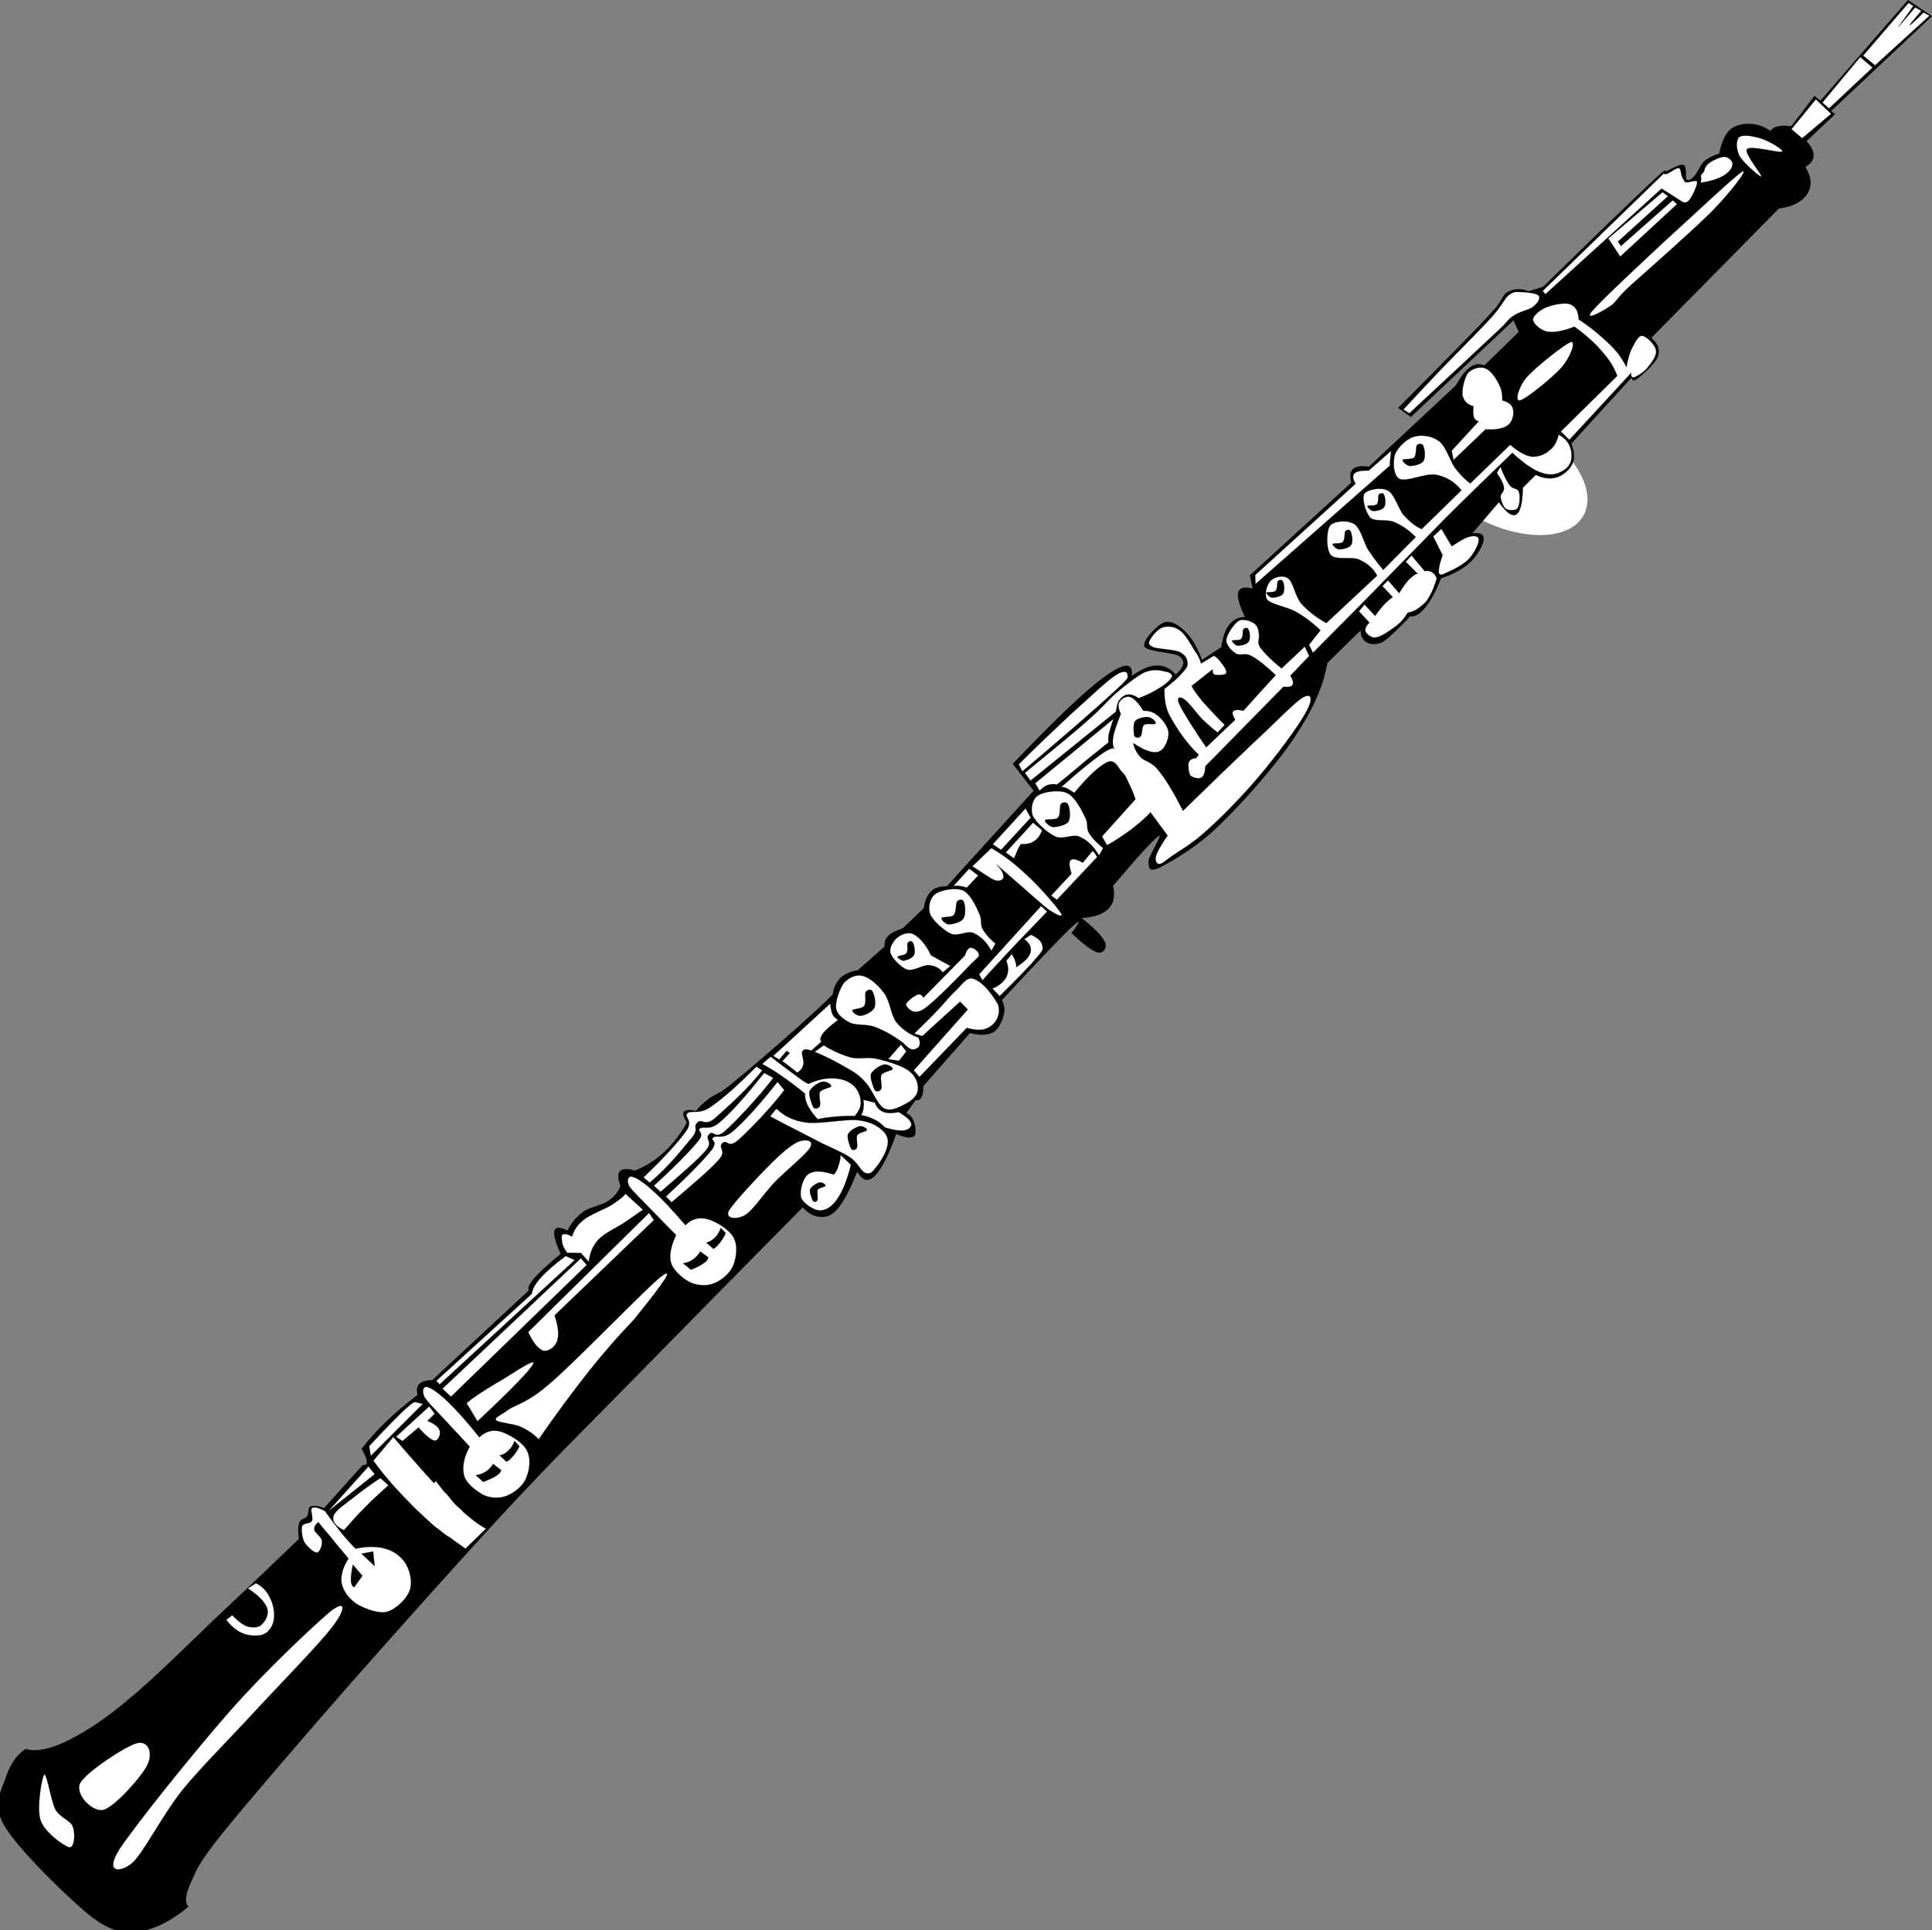 <?xml version="1.0" encoding="UTF-8" standalone="no"?>
<!-- Created with Inkscape (http://www.inkscape.org/) -->

<svg
   xmlns:dc="http://purl.org/dc/elements/1.1/"
   xmlns:cc="http://creativecommons.org/ns#"
   xmlns:rdf="http://www.w3.org/1999/02/22-rdf-syntax-ns#"
   xmlns:svg="http://www.w3.org/2000/svg"
   xmlns="http://www.w3.org/2000/svg"
   xmlns:sodipodi="http://sodipodi.sourceforge.net/DTD/sodipodi-0.dtd"
   xmlns:inkscape="http://www.inkscape.org/namespaces/inkscape"
   id="svg2"
   version="1.0"
   viewBox="0 0 256 255.83"
   inkscape:version="0.92.4 (5da689c313, 2019-01-14)"
   sodipodi:docname="oboe.svg"
   width="256"
   height="255.83">
  <rect x="0" y="0" width="256" height="255.83" fill="#808080" stroke="none"/>
  <defs
     id="defs117" />
  <sodipodi:namedview
     pagecolor="#ffffff"
     bordercolor="#666666"
     borderopacity="1"
     objecttolerance="10"
     gridtolerance="10"
     guidetolerance="10"
     inkscape:pageopacity="0"
     inkscape:pageshadow="2"
     inkscape:window-width="1920"
     inkscape:window-height="1025"
     id="namedview115"
     showgrid="false"
     inkscape:zoom="0.97811946"
     inkscape:cx="116.90294"
     inkscape:cy="112.04825"
     inkscape:window-x="-8"
     inkscape:window-y="-8"
     inkscape:window-maximized="1"
     inkscape:current-layer="svg2"
     inkscape:pagecheckerboard="true"
     fit-margin-top="0"
     fit-margin-left="0"
     fit-margin-right="0"
     fit-margin-bottom="0" />
  <g
     id="g3568"
     transform="matrix(-0.435,-0.239,-0.239,0.435,256.164,1.84)">
    <path
       id="path9"
       style="fill:#ffffff;fill-rule:evenodd"
       d="m 42.54,148.05 c 13.911,0 25.2,6.39 25.2,14.25 0,7.87 -11.29,14.26 -25.2,14.26 -13.91,0 -25.2,-6.39 -25.2,-14.26 0,-7.86 11.29,-14.25 25.2,-14.25"
       inkscape:connector-curvature="0" />
    <path
       id="path11"
       style="fill-rule:evenodd;stroke:#000000;stroke-width:0.036;stroke-miterlimit:10"
       d="m 223.22,651.26 c 1.37,2.56 1.59,5.51 1.05,8.86 -0.65,3.34 -0.25,7.7 -4.79,11.12 -4.68,3.31 -16.02,6.62 -23.04,8.53 -7.2,1.8 -14,3.82 -19.3,1.87 -5.36,-2.12 -9.32,-6.91 -12.27,-14.36 1.47,-0.43 2.23,-2.38 2.55,-5.98 0.18,-3.56 0.9,-4.24 -1.04,-15.51 -2.09,-11.56 -6.7,-33.34 -10.91,-52.42 -4.32,-19.19 -9.93,-43.67 -14.32,-61.09 -4.43,-17.39 -6.59,-24.37 -11.63,-42.34 -5.08,-18.18 -11.13,-39.49 -18.44,-65.3 -2.16,0.68 -3.92,0.68 -5.29,0 -1.47,-0.65 -2.59,-1.69 -3.06,-4.11 -0.57,-2.59 -0.39,-6.3 0.15,-11.26 -2.38,1.47 -3.963,1.08 -4.611,-1.19 -0.72,-2.41 -0.648,-6.45 0.36,-12.64 -2.628,-0.25 -3.96,-0.86 -4.428,-1.69 -0.468,-0.9 1.08,-2.74 1.872,-3.42 0.828,-0.76 1.692,-1.15 2.88,-1.04 l -0.504,-4.25 c -0.72,-0.22 -1.008,-0.72 -1.008,-1.37 0,-0.72 0.288,-1.69 1.008,-2.92 l -4.104,-18.43 c -2.592,-0.61 -4.356,-1.73 -5.292,-3.06 -0.936,-1.48 -0.72,-3.89 -0.324,-5.29 0.324,-1.55 1.116,-2.56 2.376,-3.42 -3.168,-12.78 -5.436,-21.21 -6.66,-25.27 -1.296,-4.07 -1.692,-4 -1.044,0.61 -4.212,1.11 -7.056,1.51 -8.532,1.19 -1.548,-0.4 -1.764,-2.45 -0.36,-3.39 1.404,-1.01 4.104,-1.87 8.532,-2.59 -2.916,-1.84 -4.572,-3.71 -5.112,-5.62 -0.54,-1.94 0.036,-3.88 1.872,-5.97 -2.016,-9.94 -3.384,-15.7 -4.248,-17.43 -0.792,-1.69 -0.288,5.69 -0.864,7.02 -0.828,1.23 -1.368,2.96 -3.42,0.18 -2.016,-2.98 -6.156,-9.64 -8.532,-17.6 -2.556,-8.14 -5.58,-21.49 -6.3,-30.2 -0.756,-8.72 -0.18,-15.81 1.872,-21.68 l -3.6,-11.95 c -0.72,1.3 -1.728,1.98 -2.736,2.05 -1.26,0.11 -2.556,-0.46 -3.744,-1.87 -1.08,-1.65 -2.268,-6.12 -2.736,-7.7 -0.504,-1.66 -0.612,-2.27 -0.324,-1.98 -1.332,-0.4 -2.196,-1.84 -2.592,-3.93 -0.468,-2.19 -0.468,-5.22 0,-9.07 -2.376,-2.52 -3.96,-5.11 -4.752,-7.49 -0.828,-2.52 -0.792,-5.97 -0.18,-7.16 0.576,-1.15 1.62,-1.15 3.42,0.14 l -2.232,-10.72 c -3.132,1.54 -5.004,1.72 -5.616,0.68 -0.648,-1.12 -0.072,-3.46 1.872,-7.16 l -1.368,-4.65 c -2.268,-0.14 -3.924,-0.86 -5.112,-2.01 -1.296,-1.26 -2.16,-3.5 -2.052,-5.15 0.072,-1.66 1.08,-3.24 2.88,-4.75 l -5.616,-23.22 c -0.648,0.82 -1.08,0.54 -1.692,-0.87 -0.612,-1.51 -2.16,-5.69 -1.728,-7.52 0.36,-1.84 1.62,-2.92 3.924,-3.39 L 11.112,65.396 C 9.06,63.884 7.692,62.3 7.008,60.788 6.216,59.132 6.108,57.404 6.684,56 7.188,54.524 8.376,53.372 10.248,52.256 9.42,50.816 9.204,49.664 9.744,48.656 10.212,47.612 11.4,46.712 13.308,46.1 L 10.068,36.056 11.436,35.876 0.024,0.704 7.692,0.02 l 7.524,34.812 2.016,-0.36 1.548,10.116 c 1.404,0.54 2.304,1.008 3.096,1.692 0.684,0.612 1.08,1.296 1.188,2.052 2.052,-0.216 3.816,0.072 5.436,0.864 1.548,0.684 3.42,2.124 4.104,3.924 0.612,1.764 0.396,4.284 -0.504,7.164 1.152,1.08 2.052,2.376 2.556,3.744 0.36,1.296 0.108,3.528 0.36,4.608 0.216,1.08 0.72,1.98 1.368,1.872 0.576,-0.216 1.62,-3.132 2.556,-3.06 0.936,0.108 2.088,1.944 3.06,3.42 0.828,1.368 0,-2.304 2.376,4.932 2.34,7.308 6.228,19.728 11.808,38.23 l 2.808,2.92 c 2.268,0.25 3.672,1.26 4.752,2.73 0.936,1.37 0.18,2.96 1.044,6.3 0.756,3.35 2.052,8.07 3.744,14.01 1.656,5.83 3.6,12.78 5.976,20.99 l -4.104,0.5 -11.592,-35.82 -2.736,2.05 3.744,12.28 c 1.332,0.14 2.412,0.75 3.096,2.23 0.684,1.44 0.972,3.35 1.008,6.12 l 9.9,30.2 c 1.98,0.72 3.024,1.59 3.42,2.6 0.324,1 -0.18,2.08 -1.368,3.38 l 11.808,34.74 -2.376,2.74 c 2.232,0.57 3.204,1.44 2.916,2.73 -0.36,1.3 -1.908,2.85 -4.788,4.93 1.548,0.8 2.412,2.06 2.736,3.78 0.288,1.7 -0.108,3.75 -1.044,6.3 l 2.916,5.48 c 2.592,-2.31 5.04,-3.78 7.344,-4.43 2.232,-0.72 4.932,-0.97 6.302,0.5 1.26,1.41 2.84,7.09 1.55,8.17 -1.44,0.94 -7.924,-2.66 -9.724,-2.19 -1.872,0.47 -2.232,1.91 -1.224,4.75 2.088,-0.76 3.924,-0.68 5.652,0.36 1.656,0.97 3.136,2.84 4.426,5.62 1.51,-3.46 3.49,-2.2 6.34,3.78 2.81,6.01 6.08,16.56 10.22,32.07 l -8.35,3.6 8.03,33.55 c 1.55,0.8 2.66,1.88 3.06,3.24 0.36,1.37 0.29,2.92 -0.51,4.79 l 2.38,7.53 c 1.22,1.26 2.12,2.44 2.41,3.56 0.29,1.04 0.11,2.02 -0.54,2.92 l 3.24,9.03 c 1.55,1.23 2.63,2.59 3.1,4.11 0.39,1.47 0.32,3.02 -0.36,4.78 0.83,3.1 2.3,7.27 4.28,12.96 2.02,5.65 5.8,15.81 7.74,20.6 1.77,4.57 2.77,4.86 3.6,6.84 0.87,1.94 1.23,3.24 1.37,4.42 1.69,0.51 2.56,1.08 2.74,1.73 0.1,0.65 -0.58,1.33 -2.06,2.2 -0.03,3.67 0.58,6.84 1.55,9.9 0.97,2.99 2.45,5.61 4.43,8.03 2.09,0.43 3.13,1.11 3.42,2.05 0.22,0.97 -0.47,1.98 -2.05,3.42 -0.22,1.62 0.07,3.27 1.01,5.11 0.9,1.76 3.34,3.6 4.42,5.65 0.87,2.09 1.41,4.07 1.23,6.48 2.3,0.11 3.27,0.58 3.06,1.69 -0.25,1.08 -1.73,2.52 -4.43,4.61 1.58,3.92 2.56,6.95 3.06,9.07 0.4,2.09 0.29,3.28 -0.32,3.56 l 11.08,33.45 c 1.48,0.79 2.24,1.69 2.56,2.55 0.18,0.9 -0.07,1.77 -1.04,2.74 1.58,3.67 2.95,7.06 3.96,10.44 1.04,3.28 1.73,6.44 2.19,9.36 -1.51,1.01 -2.52,1.76 -2.88,2.41 -0.43,0.58 -0.21,0.97 0.51,1.19 l 3.56,15.19 c 1.84,0.18 2.85,0.69 3.42,1.37 0.4,0.61 -0.61,1.8 -0.5,2.73 0.03,0.72 1.15,1.34 1.01,2.38 -0.15,1.08 -0.87,2.34 -2.02,3.92 2.34,7.49 4.93,15.84 8.17,25.74 3.2,9.76 7.31,24.3 10.77,32.94 3.2,8.5 6.22,13.94 9.21,18.25 2.95,4.25 5.9,6.7 8.71,7.35 z"
       inkscape:connector-curvature="0" />
    <path
       id="path13"
       style="fill:#ffffff;fill-rule:evenodd;stroke:#000000;stroke-width:0.036;stroke-miterlimit:10"
       d="m 167.14,583.11 c 0.79,5.65 5.04,20.77 7.48,30.64 2.38,9.68 5.08,18.65 6.7,27.18 1.37,8.39 1.04,19.33 2.23,23.11 1.23,3.67 5.26,6.7 4.86,-1.19 -0.68,-8.28 -5,-32.72 -8.1,-46.69 -3.09,-13.97 -8.46,-30.28 -10.55,-35.89 -2.3,-5.51 -3.45,-2.81 -2.62,2.84 z"
       inkscape:connector-curvature="0" />
    <path
       id="path15"
       style="fill:#ffffff;fill-rule:evenodd;stroke:#000000;stroke-width:0.036;stroke-miterlimit:10"
       d="m 192.7,639.31 c -0.22,3.38 2.19,13.93 4.46,16.23 2.27,2.02 8.68,0.15 8.93,-3.24 0.03,-3.34 -5.87,-14.54 -8.14,-16.66 -2.41,-2.16 -5.04,0.21 -5.25,3.67 z"
       inkscape:connector-curvature="0" />
    <path
       id="path17"
       style="fill:#ffffff;fill-rule:evenodd;stroke:#000000;stroke-width:0.036;stroke-miterlimit:10"
       d="m 202.2,663.43 c 1.33,-1.23 4.03,-0.4 6.3,-1.8 2.2,-1.51 6.7,-7.45 7.09,-6.7 0.25,0.72 -2.45,8.79 -5.04,11.16 -2.55,2.31 -8.85,2.99 -10.15,2.63 -1.4,-0.54 0.36,-4.1 1.8,-5.29 z"
       inkscape:connector-curvature="0" />
    <path
       id="path19"
       style="fill:#ffffff;fill-rule:evenodd;stroke:#000000;stroke-width:0.036;stroke-miterlimit:10"
       d="m 190.64,582.9 c -1.8,-0.04 -3.42,0.39 -4.86,1.44 -1.58,0.93 -3.23,2.84 -3.85,4.46 -0.72,1.48 -0.65,3.6 0.22,4.86 0.79,1.19 3.06,2.34 4.86,2.63 1.76,0.25 3.67,-0.04 5.87,-1.01 l -0.8,-1.84 c -2.26,0.69 -3.88,0.94 -5.29,0.62 -1.4,-0.44 -2.63,-1.19 -2.84,-2.42 -0.43,-1.18 -0.33,-3.42 1.01,-4.46 1.29,-1.08 3.6,-1.76 6.91,-2.05 -0.4,-0.72 -0.79,-1.48 -1.23,-2.23 z"
       inkscape:connector-curvature="0" />
    <path
       id="path21"
       style="fill:#ffffff;fill-rule:evenodd;stroke:#000000;stroke-width:0.036;stroke-miterlimit:10"
       d="m 183.77,557.16 c 1.98,0 3.13,0.28 3.45,1 0.26,0.62 -1.72,2.09 -1.65,3.03 0.03,0.86 1.69,1.4 1.65,2.45 -0.25,0.89 -1.51,2.7 -2.66,3.45 -1.26,0.69 -3.6,1.23 -4.25,0.79 -0.65,-0.57 -0.29,-2.55 0.4,-3.42 0.5,-0.72 2.45,-0.97 3.06,-1.44 0.57,-0.72 0.54,-1.44 0.18,-2.44 -2.52,1.04 -4.75,1.8 -6.7,2.66 -1.98,0.83 -3.67,1.37 -5.07,2.02 0.18,2.84 -0.36,5.07 -1.62,6.69 -1.41,1.59 -3.71,2.63 -6.09,2.85 -2.41,0.1 -6.4,-0.44 -8.1,-2.02 -1.8,-1.73 -2.95,-5.51 -2.63,-7.74 0.22,-2.34 2.38,-4.75 4.25,-5.87 1.87,-1.11 4.29,-1.55 6.7,-1.01 2.34,0.51 4.61,1.7 7.09,3.86 1.51,-0.44 3.28,-1.05 5.29,-1.84 1.98,-0.83 4.21,-1.84 6.7,-3.02 z"
       inkscape:connector-curvature="0" />
    <path
       id="path23"
       style="fill:#ffffff;fill-rule:evenodd"
       d="m 158.6,565.04 -2.01,-2.63 c 0.75,-1.15 1.69,-1.91 2.81,-2.41 1.04,-0.5 2.26,-0.76 3.67,-0.61 v 4.25 c -1.48,0.46 -2.95,0.93 -4.47,1.4 z"
       inkscape:connector-curvature="0" />
    <path
       id="path25"
       style="fill:#ffffff;fill-rule:evenodd"
       d="m 159.4,567.88 2.66,-0.61 c 0.83,0.94 1.3,1.69 1.4,2.67 0.04,0.79 -0.18,1.8 -0.79,2.62 l -3.06,-0.61 c -0.07,-1.33 -0.14,-2.7 -0.21,-4.07 z"
       inkscape:connector-curvature="0" />
    <path
       id="path27"
       style="fill:#000000;fill-rule:evenodd;stroke:#000000;stroke-width:0.036;stroke-miterlimit:10"
       d="m 166.7,567.49 0.44,3.67 c 0.5,0.18 1.04,-0.22 1.62,-1.04 0.5,-0.87 1.04,-2.16 1.62,-4.04 -1.23,0.47 -2.45,0.94 -3.68,1.41 z"
       inkscape:connector-curvature="0" />
    <path
       id="path29"
       style="fill-rule:evenodd;stroke:#000000;stroke-width:0.036;stroke-miterlimit:10"
       d="m 165.08,563.64 4.68,-1.23 -2.44,-2.01 z"
       inkscape:connector-curvature="0" />
    <path
       id="path31"
       style="fill:#ffffff;fill-rule:evenodd;stroke:#000000;stroke-width:0.036;stroke-miterlimit:10"
       d="m 158.21,523.46 c 3.24,-1.08 6.23,-2.09 9.11,-3.02 2.84,-1.01 6.4,-1.91 7.92,-2.85 1.36,-1.01 1.62,-2.3 0.61,-2.63 -1.19,-0.28 -3.57,-0.07 -6.7,0.8 -3.2,0.86 -7.05,2.19 -11.99,4.28 -0.72,-2.2 -2.08,-3.6 -4.24,-4.07 -2.16,-0.5 -6.63,-0.36 -8.54,1.01 -2.08,1.33 -3.27,4.39 -3.42,6.7 -0.25,2.19 0.87,4.82 2.24,6.48 1.26,1.58 3.31,2.62 5.47,2.84 2.09,0 5.47,-0.4 7.09,-2.02 1.55,-1.65 2.41,-4.06 2.45,-7.52 z"
       inkscape:connector-curvature="0" />
    <path
       id="path33"
       style="fill:#ffffff;fill-rule:evenodd"
       d="m 148.45,516.37 c -0.47,1.04 -0.5,2.19 -0.39,3.06 0.07,0.83 0.57,1.76 1.22,2.41 1.4,0.14 2.66,0.18 3.64,-0.18 0.93,-0.36 1.72,-0.97 2.23,-1.84 -0.94,-0.75 -1.95,-1.47 -3.03,-2.01 -1.15,-0.61 -2.37,-1.05 -3.67,-1.44 z"
       inkscape:connector-curvature="0" />
    <path
       id="path35"
       style="fill:#ffffff;fill-rule:evenodd"
       d="m 149.89,524.29 c 0.76,0.14 1.69,0.14 2.81,0 1.12,-0.15 2.41,-0.47 3.89,-0.83 -0.4,2.02 -0.94,3.46 -1.62,4.46 -0.69,1.01 -1.62,1.44 -2.66,1.44 -0.73,-0.72 -1.26,-1.33 -1.63,-2.23 -0.43,-0.79 -0.64,-1.87 -0.79,-2.84 z"
       inkscape:connector-curvature="0" />
    <path
       id="path37"
       style="fill-rule:evenodd;stroke:#000000;stroke-width:0.036;stroke-miterlimit:10"
       d="m 148.45,516.37 -1.83,0.61 c -0.08,1.15 0,2.12 0.21,3.06 0.22,0.83 0.36,1.62 0.83,2.23 l 2.41,-0.61 c -0.72,-0.61 -1.19,-1.4 -1.4,-2.23 -0.33,-0.94 -0.4,-1.91 -0.22,-3.06 z"
       inkscape:connector-curvature="0" />
    <path
       id="path39"
       style="fill-rule:evenodd;stroke:#000000;stroke-width:0.036;stroke-miterlimit:10"
       d="m 150.5,524.5 c 0.08,1.08 0.29,1.98 0.8,2.85 0.43,0.75 1.04,1.47 1.83,2.01 l -2.63,0.62 c -1.04,-1.26 -1.83,-2.24 -2.23,-3.06 -0.5,-0.87 -0.64,-1.59 -0.43,-2.02 0.86,-0.11 1.76,-0.25 2.66,-0.4 z"
       inkscape:connector-curvature="0" />
    <path
       id="path41"
       style="fill:#ffffff;fill-rule:evenodd;stroke:#000000;stroke-width:0.036;stroke-miterlimit:10"
       d="m 137.11,447.39 c 3.28,-0.93 6.3,-1.91 9.22,-2.77 2.91,-0.94 6.37,-1.8 7.99,-2.59 1.44,-0.94 1.62,-2.31 0.68,-2.59 -1.11,-0.36 -3.52,-0.22 -6.69,0.57 -3.24,0.72 -7.13,2.02 -12.1,3.89 -0.68,-2.27 -2.01,-3.56 -4.14,-4.18 -2.23,-0.68 -6.51,-0.43 -8.53,0.76 -2.16,1.26 -3.38,4.25 -3.67,6.59 -0.33,2.16 0.72,4.89 2.01,6.55 1.23,1.62 3.21,2.66 5.4,2.99 2.09,0.25 5.4,-0.4 7.17,-1.8 1.69,-1.51 2.45,-4.03 2.66,-7.42 z"
       inkscape:connector-curvature="0" />
    <path
       id="path43"
       style="fill:#ffffff;fill-rule:evenodd"
       d="m 127.61,439.98 c -0.51,1.08 -0.58,2.08 -0.51,3.02 0.15,0.9 0.44,1.73 1.16,2.48 1.47,0.29 2.55,0.22 3.63,-0.07 0.9,-0.32 1.8,-0.86 2.31,-1.76 -0.98,-0.79 -1.84,-1.55 -2.99,-2.13 -1.15,-0.64 -2.31,-1.11 -3.6,-1.54 z"
       inkscape:connector-curvature="0" />
    <path
       id="path45"
       style="fill:#ffffff;fill-rule:evenodd"
       d="m 128.76,447.93 c 0.76,0.11 1.66,0.15 2.84,0.11 1.12,-0.14 2.42,-0.32 3.89,-0.68 -0.5,1.94 -1.04,3.45 -1.76,4.39 -0.76,0.97 -1.69,1.37 -2.67,1.33 -0.68,-0.68 -1.15,-1.44 -1.54,-2.27 -0.4,-0.93 -0.65,-1.76 -0.76,-2.88 z"
       inkscape:connector-curvature="0" />
    <path
       id="path47"
       style="fill-rule:evenodd;stroke:#000000;stroke-width:0.036;stroke-miterlimit:10"
       d="m 127.61,439.98 -1.84,0.57 c -0.11,1.08 -0.07,2.09 0.11,3.03 0.18,0.82 0.29,1.58 0.72,2.26 l 2.45,-0.54 c -0.69,-0.68 -1.08,-1.44 -1.33,-2.26 -0.29,-0.94 -0.33,-1.91 -0.11,-3.06 z"
       inkscape:connector-curvature="0" />
    <path
       id="path49"
       style="fill-rule:evenodd;stroke:#000000;stroke-width:0.036;stroke-miterlimit:10"
       d="m 129.37,448.15 c 0,1.04 0.29,2.05 0.72,2.88 0.4,0.83 0.94,1.47 1.77,2.09 l -2.67,0.5 c -1.01,-1.22 -1.76,-2.3 -2.12,-3.1 -0.47,-0.86 -0.58,-1.54 -0.33,-2.05 0.87,-0.11 1.73,-0.21 2.63,-0.32 z"
       inkscape:connector-curvature="0" />
    <path
       id="path51"
       style="fill:#ffffff;fill-rule:evenodd;stroke:#000000;stroke-width:0.036;stroke-miterlimit:10"
       d="m 143.84,540.56 c 2.7,0.11 6.74,-0.68 12.39,-2.23 5.65,-1.59 12.49,-4.07 21.09,-7.31 l 1.62,8.1 c -5,2.38 -10.11,4.14 -15.62,5.69 -5.54,1.47 -11.19,2.45 -17.24,3.06 -0.72,-2.41 -1.48,-4.86 -2.24,-7.31 z"
       inkscape:connector-curvature="0" />
    <path
       id="path53"
       style="fill:#ffffff;fill-rule:evenodd"
       d="m 151.76,539.41 c 0.94,-0.15 2.13,-0.43 3.86,-1.01 1.69,-0.65 3.67,-1.44 6.08,-2.52 l 2.02,8.82 c -2.78,0.68 -5.01,1.37 -7.09,1.76 -2.06,0.36 -3.75,0.72 -5.08,0.8 0.07,-2.6 0.14,-5.22 0.21,-7.85 z"
       inkscape:connector-curvature="0" />
    <path
       id="path55"
       style="fill:#ffffff;fill-rule:evenodd"
       d="m 154.79,538.65 0.61,8.1 3.24,-0.79 -0.79,-8.57 z"
       inkscape:connector-curvature="0" />
    <path
       id="path57"
       style="fill:#ffffff;fill-rule:evenodd;stroke:#000000;stroke-width:0.036;stroke-miterlimit:10"
       d="m 170.63,520.26 0.79,2.62 c -2.02,-0.25 -3.31,0 -4.03,0.62 -0.87,0.57 -1.08,2.66 -0.22,3.06 0.83,0.28 2.7,0 5.47,-1.01 l 2.02,5.25 2.05,-0.18 -3.85,-11.37 c -0.72,0.32 -1.48,0.65 -2.23,1.01 z"
       inkscape:connector-curvature="0" />
    <path
       id="path59"
       style="fill:#ffffff;fill-rule:evenodd;stroke:#000000;stroke-width:0.036;stroke-miterlimit:10"
       d="m 174.66,519.46 5.51,18.87 1.62,-2.05 c -1.33,-5.37 -2.41,-9.22 -3.24,-11.96 -0.87,-2.7 -1.48,-4.17 -1.84,-4.28 -0.68,-0.18 -1.37,-0.36 -2.05,-0.58 z"
       inkscape:connector-curvature="0" />
    <path
       id="path61"
       style="fill:#ffffff;fill-rule:evenodd;stroke:#000000;stroke-width:0.036;stroke-miterlimit:10"
       d="m 173.26,512.77 -15.63,-46.48 2.63,0.22 c 1.55,3.35 2.52,6.12 3.06,8.31 0.47,2.2 0.47,3.82 0,4.86 l 11.16,32.66 c -0.4,0.14 -0.79,0.28 -1.22,0.43 z"
       inkscape:connector-curvature="0" />
    <path
       id="path63"
       style="fill:#ffffff;fill-rule:evenodd;stroke:#000000;stroke-width:0.036;stroke-miterlimit:10"
       d="m 172.03,513.38 -15.62,-48.31 -2.23,0.83 14.83,48.27 c 1.01,-0.25 2.01,-0.5 3.02,-0.79 z"
       inkscape:connector-curvature="0" />
    <path
       id="path65"
       style="fill:#ffffff;fill-rule:evenodd;stroke:#000000;stroke-width:0.036;stroke-miterlimit:10"
       d="m 146.29,445.7 12.96,43.42 c -2.63,1.94 -4.53,2.62 -5.87,2.44 -1.47,-0.46 -2.3,-2.34 -2.05,-4.06 0.29,-1.7 1.59,-3.5 3.89,-5.69 l -10.98,-35.07 c 0.68,-0.32 1.37,-0.68 2.05,-1.04 z"
       inkscape:connector-curvature="0" />
    <path
       id="path67"
       style="fill:#ffffff;fill-rule:evenodd;stroke:#000000;stroke-width:0.036;stroke-miterlimit:10"
       d="m 136.14,472.7 c 1.37,5.15 2.7,10.84 3.85,17.64 1.15,6.73 2.16,14.15 3.03,22.54 1.9,-0.65 3.74,-0.76 5.9,-0.62 1.98,0.18 5.58,1.88 6.48,1.62 0.79,-0.39 -0.14,-1.22 -1.4,-3.85 -1.41,-2.81 -3.64,-3.89 -6.7,-12.38 -3.2,-8.68 -10.12,-34.31 -11.99,-38.56 -1.91,-4.17 -1.58,0.36 0.83,13.61 z"
       inkscape:connector-curvature="0" />
    <path
       id="path69"
       style="fill:#ffffff;fill-rule:evenodd;stroke:#000000;stroke-width:0.036;stroke-miterlimit:10"
       d="m 164.54,513.67 c -0.93,-2.34 -2.34,-4.93 -4.06,-7.92 -1.98,-3.06 -6.23,-11.74 -6.48,-9.94 -0.15,1.8 1.69,8.61 5.65,20.7 1.62,-0.93 3.24,-1.87 4.89,-2.84 z"
       inkscape:connector-curvature="0" />
    <path
       id="path71"
       style="fill:#ffffff;fill-rule:evenodd;stroke:#000000;stroke-width:0.036;stroke-miterlimit:10"
       d="m 172.25,542.94 c 0.9,2.66 1.91,5.36 2.63,8.1 0.82,2.7 1.36,5.36 2.01,8.13 2.59,0.15 3.93,-0.54 4.29,-2.05 0.25,-1.58 -1.44,-4.64 -2.45,-7.09 -1.01,-2.52 -2.27,-5.04 -3.64,-7.71 -0.93,0.18 -1.87,0.4 -2.84,0.62 z"
       inkscape:connector-curvature="0" />
    <path
       id="path73"
       style="fill:#ffffff;fill-rule:evenodd;stroke:#000000;stroke-width:0.036;stroke-miterlimit:10"
       d="m 176.89,542.11 2.45,-1.01 3.64,15.62 z"
       inkscape:connector-curvature="0" />
    <path
       id="path75"
       style="fill:#ffffff;fill-rule:evenodd;stroke:#000000;stroke-width:0.036;stroke-miterlimit:10"
       d="m 142.4,440.34 c -2.66,-7.02 -4.86,-12.71 -5.58,-16.06 -0.75,-3.31 1.8,-2.52 1.3,-4.28 -0.5,-1.77 -2.02,0.72 -3.31,-2.81 -1.26,-3.53 -3.49,-11.56 -4.36,-17.64 l 2.63,-1.01 c 1.33,7.99 2.74,13.64 4.07,17.24 1.33,3.49 3.31,2.81 3.85,4.07 0.32,1.22 -1.8,-0.14 -1.22,3.24 0.57,3.35 2.08,8.75 4.68,16.63 -0.69,0.18 -1.37,0.4 -2.06,0.62 z"
       inkscape:connector-curvature="0" />
    <path
       id="path77"
       style="fill:#ffffff;fill-rule:evenodd;stroke:#000000;stroke-width:0.036;stroke-miterlimit:10"
       d="m 146.33,439.29 c -2.67,-7.05 -4.5,-12.06 -5.26,-15.41 -0.72,-3.31 1.8,-2.52 1.3,-4.28 -0.51,-1.8 -2.02,0.68 -3.31,-2.81 -1.26,-3.53 -3.61,-12.56 -4.47,-18.65 h 2.77 c 1.37,8 2.67,13.65 4.04,17.25 1.33,3.49 3.31,2.81 3.85,4.07 0.39,1.15 -1.8,-0.04 -1.19,3.24 0.61,3.2 2.02,8.49 4.61,16.02 -0.76,0.18 -1.55,0.36 -2.34,0.57 z"
       inkscape:connector-curvature="0" />
    <path
       id="path79"
       style="fill:#ffffff;fill-rule:evenodd;stroke:#000000;stroke-width:0.036;stroke-miterlimit:10"
       d="m 150.04,438.54 c -2.67,-7.06 -3.32,-12.39 -4.04,-15.74 -0.72,-3.31 1.12,-2.66 0.62,-4.42 -0.51,-1.8 -2.27,0.14 -3.57,-3.35 -1.26,-3.57 -4.03,-11.16 -4.89,-17.25 l 1.83,-0.1 c 2.02,7.02 3.89,12.13 5.62,15.48 1.65,3.24 4.1,2.95 4.57,4.39 0.25,1.29 -2.38,0.72 -2.05,4.1 0.36,3.42 1.65,8.86 4.03,16.45 -0.68,0.15 -1.4,0.29 -2.12,0.44 z"
       inkscape:connector-curvature="0" />
    <path
       id="path81"
       style="fill:#ffffff;fill-rule:evenodd;stroke:#000000;stroke-width:0.036;stroke-miterlimit:10"
       d="m 154.28,444.26 c 0.11,1.12 0.87,2.63 1.88,4.54 1.04,1.8 3.56,4.71 4.5,6.8 0.9,2.05 0.97,3.85 0.61,5.54 1.4,0 2.23,0.26 2.48,0.76 0.22,0.47 -0.61,1.4 -1.11,2.12 -0.62,0.62 -1.34,1.08 -2.31,1.55 l -3.24,-1.73 -2.99,1.05 c 0.9,-2.13 1.16,-4.29 0.62,-6.48 -0.65,-2.31 -2.52,-4.83 -3.68,-6.88 -1.08,-2.12 -2.09,-4.1 -2.88,-5.79 2.02,-0.47 4.07,-0.98 6.12,-1.48 z"
       inkscape:connector-curvature="0" />
    <path
       id="path83"
       style="fill:#ffffff;fill-rule:evenodd;stroke:#000000;stroke-width:0.036;stroke-miterlimit:10"
       d="m 129.88,404.91 c -2.56,0.79 -5.51,0.72 -8.86,-0.61 -3.46,-1.44 -8.39,-5.69 -11.48,-7.06 -3.14,-1.33 -5.4,-1.29 -7.1,-0.86 -1.72,0.36 -2.875,1.33 -3.307,3.06 -0.576,1.66 -0.396,5.22 0,6.8 0.144,1.44 0.648,2.16 1.797,2.31 1.3,0.07 3.1,-1.51 5.55,-1.69 2.23,-0.18 4.39,0.07 8.42,0.32 4,0.04 9.11,0.29 15.48,0.36 -0.14,-0.86 -0.32,-1.73 -0.5,-2.63 z"
       inkscape:connector-curvature="0" />
    <path
       id="path85"
       style="fill:#ffffff;fill-rule:evenodd;stroke:#000000;stroke-width:0.036;stroke-miterlimit:10"
       d="m 105.25,408.48 c -1.08,4.1 -1.47,7.27 -1.19,9.79 0.22,2.45 1.16,4.14 2.67,4.93 1.4,0.68 4.75,0.5 6.01,-0.68 1.15,-1.3 2.09,-4.65 1.3,-6.3 -0.8,-1.7 -2.81,-2.63 -6.05,-3.24 -0.18,-0.72 -0.18,-1.59 0,-2.45 0.18,-0.9 0.39,-1.95 0.93,-2.99 -1.22,0.29 -2.44,0.61 -3.67,0.94 z"
       inkscape:connector-curvature="0" />
    <path
       id="path87"
       style="fill:none;stroke:#000000;stroke-width:0.036;stroke-miterlimit:10"
       d="m 129.34,398.43 -4.83,0.07"
       inkscape:connector-curvature="0" />
    <path
       id="path89"
       style="fill:#ffffff;fill-rule:evenodd;stroke:#000000;stroke-width:0.036;stroke-miterlimit:10"
       d="m 118.9,402.1 c -1.05,-0.93 -2.2,-1.8 -3.6,-2.73 -1.41,-0.97 -2.92,-1.91 -4.68,-2.81 -0.36,-1.8 -0.26,-3.2 0.61,-4.36 0.83,-1.26 2.45,-2.48 4.17,-2.7 1.59,-0.25 3.75,0.22 5.51,1.26 1.73,0.94 3.17,2.24 4.61,4.18 -0.18,0.11 0.83,0.22 2.88,-0.07 2.09,-0.32 5.22,-0.65 9.54,-1.37 l 1.04,2.81 c -1.98,-0.04 -4.06,0.07 -6.4,0.32 -2.34,0.26 -4.79,0.58 -7.49,1.12 -0.29,0.79 -0.94,1.51 -1.95,2.3 -1.04,0.72 -2.41,1.41 -4.24,2.05 z"
       inkscape:connector-curvature="0" />
    <path
       id="path91"
       style="fill:#ffffff;fill-rule:evenodd"
       d="m 116.34,399.01 c 0.94,-0.61 1.73,-1.01 2.38,-1.59 0.61,-0.54 1.76,-0.82 1.36,-1.54 -0.5,-0.9 -3.7,-2.7 -3.92,-3.32 -0.22,-0.72 1.69,-1 2.81,-0.43 0.97,0.58 3.42,2.2 3.31,3.75 -0.18,1.4 -1.55,2.98 -4.25,4.75 -0.54,-0.54 -1.11,-1.08 -1.69,-1.62 z"
       inkscape:connector-curvature="0" />
    <path
       id="path93"
       style="fill-rule:evenodd;stroke:#000000;stroke-width:0.036;stroke-miterlimit:10"
       d="m 119.98,392.64 c -0.22,0.36 1.83,1.8 1.87,2.8 -0.11,1.01 -1.62,2.42 -1.77,3.24 -0.1,0.65 0.58,1.52 1.37,1.19 0.65,-0.47 2.7,-2.12 2.95,-3.31 0.04,-1.3 -0.97,-3.17 -1.76,-3.82 -0.79,-0.72 -2.56,-0.57 -2.66,-0.1 z"
       inkscape:connector-curvature="0" />
    <path
       id="path95"
       style="fill:#ffffff;fill-rule:evenodd;stroke:#000000;stroke-width:0.036;stroke-miterlimit:10"
       d="m 126.96,384.03 c -3.02,0.18 -5.69,-0.14 -7.99,-0.68 -2.31,-0.69 -3.67,-2.27 -6.05,-2.95 -2.56,-0.8 -6.73,-1.62 -8.93,-1.37 -2.37,0.29 -3.96,1.65 -4.606,2.99 -0.756,1.22 -0.396,2.91 0.504,4.5 0.932,1.47 2.482,4.32 4.792,4.5 2.12,0.07 5.5,-3.1 8.06,-3.82 2.48,-0.86 4.03,-0.83 6.73,-0.86 2.59,-0.08 5.47,0 8.79,0.36 -0.44,-0.87 -0.87,-1.77 -1.3,-2.67 z"
       inkscape:connector-curvature="0" />
    <path
       id="path97"
       style="fill:#ffffff;fill-rule:evenodd"
       d="m 104.17,387.13 c 0.15,-0.83 1.73,-1.12 2.38,-1.62 0.61,-0.54 1.76,-0.72 1.37,-1.55 -0.47,-0.83 -3.75,-2.66 -3.93,-3.31 -0.18,-0.65 1.77,-0.97 2.81,-0.43 1.01,0.57 3.46,2.3 3.31,3.74 -0.14,1.44 -2.77,4 -4.25,4.75 -1.47,0.79 -1.87,-0.79 -1.69,-1.58 z"
       inkscape:connector-curvature="0" />
    <path
       id="path99"
       style="fill-rule:evenodd;stroke:#000000;stroke-width:0.036;stroke-miterlimit:10"
       d="m 107.81,380.72 c -0.22,0.36 1.83,1.8 1.87,2.81 -0.11,1.01 -1.62,2.41 -1.76,3.24 -0.11,0.65 0.57,1.51 1.36,1.19 0.65,-0.47 2.7,-2.13 2.96,-3.32 0.03,-1.29 -0.98,-3.16 -1.77,-3.81 -0.79,-0.72 -2.55,-0.58 -2.66,-0.11 z"
       inkscape:connector-curvature="0" />
    <path
       id="path101"
       style="fill:#ffffff;fill-rule:evenodd;stroke:#000000;stroke-width:0.036;stroke-miterlimit:10"
       d="m 100.82,390.01 c -2.372,0.11 -3.668,0.39 -4.316,1.01 -0.648,0.57 -0.324,1.8 0.684,2.55 0.972,0.69 2.52,1.33 4.932,1.8 1.04,-0.36 2.12,-0.57 3.38,-0.5 1.23,0.03 2.38,0.21 3.75,0.68 0,-0.72 0.07,-1.33 0.36,-1.98 0.25,-0.68 0.57,-1.26 1.11,-1.87 l -3.06,-0.83 c -1,0.83 -2.01,1.19 -3.16,1.08 -1.26,-0.18 -2.31,-0.83 -3.68,-1.94 z"
       inkscape:connector-curvature="0" />
    <path
       id="path103"
       style="fill:#ffffff;fill-rule:evenodd;stroke:#000000;stroke-width:0.036;stroke-miterlimit:10"
       d="m 129.7,393.82 c -0.54,-0.79 -0.69,-1.76 -0.44,-2.62 0.26,-1.12 1.88,-2.16 1.95,-2.99 0,-0.79 -0.72,-1.15 -2.02,-1.37 L 128,383.46 c 0.65,-0.18 0.83,-0.94 0.69,-2.13 -0.18,-1.22 -0.83,-2.88 -1.8,-5.11 0.72,0 1.4,-0.11 2.05,-0.61 0.65,-0.43 1.22,-1.26 1.87,-2.2 l 6.62,19.59 -1.87,0.07 -0.61,-2.99 -1.01,0.11 0.69,2.88 c -0.87,0.07 -1.69,0.18 -2.49,0.32 -0.9,0.11 -1.58,0.25 -2.44,0.43 z"
       inkscape:connector-curvature="0" />
    <path
       id="path105"
       style="fill:#ffffff;fill-rule:evenodd;stroke:#000000;stroke-width:0.036;stroke-miterlimit:10"
       d="m 117.02,409.7 c 0.04,2.16 2.78,8.71 3.89,12.85 1.01,4.03 1.41,9 2.56,11.16 1.08,2.09 4.32,3.85 4.43,1.26 -0.08,-2.77 -2.7,-12.89 -4,-17.17 -1.26,-4.25 -2.45,-6.88 -3.56,-8.17 -1.3,-1.41 -3.42,-2.13 -3.32,0.07 z"
       inkscape:connector-curvature="0" />
    <path
       id="path107"
       style="fill:#ffffff;fill-rule:evenodd;stroke:#000000;stroke-width:0.036;stroke-miterlimit:10"
       d="m 105.79,370.06 c 2.67,0.4 5.08,0.11 7.38,-0.86 2.16,-1.12 3.96,-3.96 6.23,-5.08 2.27,-1.08 5.4,-1.9 7.31,-1.36 1.87,0.43 3.06,2.16 3.56,4.06 0.25,1.84 -0.32,5.51 -1.44,6.99 -1.19,1.4 -3.17,1.55 -5.11,1.55 -1.98,-0.18 -4.07,-1.95 -6.55,-2.24 -2.52,-0.36 -5.33,-0.32 -8.43,0.11 -1.33,0.43 -2.26,0.61 -2.95,0.4 -0.75,-0.33 -1.26,-1.08 -1.22,-1.69 0,-0.65 0.36,-1.23 1.22,-1.88 z"
       inkscape:connector-curvature="0" />
    <path
       id="path109"
       style="fill:#ffffff;fill-rule:evenodd"
       d="m 123.43,366.03 c -0.07,0.83 -1.62,1.26 -2.16,1.87 -0.57,0.62 -1.69,0.9 -1.19,1.66 0.51,0.79 3.96,2.27 4.25,2.88 0.25,0.61 -1.65,1.15 -2.73,0.72 -1.08,-0.43 -3.71,-1.91 -3.75,-3.35 0.04,-1.44 2.34,-4.25 3.71,-5.22 1.4,-0.93 1.98,0.61 1.87,1.44 z"
       inkscape:connector-curvature="0" />
    <path
       id="path111"
       style="fill-rule:evenodd;stroke:#000000;stroke-width:0.036;stroke-miterlimit:10"
       d="m 124.76,372.19 c 0.08,-0.58 -2.12,-1.59 -2.16,-2.59 -0.21,-1.05 1.41,-2.74 1.41,-3.42 -0.07,-0.8 -0.79,-1.52 -1.48,-1.05 -0.83,0.43 -2.52,2.34 -2.59,3.64 -0.04,1.19 1.3,2.99 2.2,3.6 0.79,0.5 2.44,0.25 2.62,-0.18 z"
       inkscape:connector-curvature="0" />
    <path
       id="path113"
       style="fill:#ffffff;fill-rule:evenodd;stroke:#000000;stroke-width:0.036;stroke-miterlimit:10"
       d="m 91.464,352.03 c -1.044,1.04 -1.584,2.3 -1.62,3.49 -0.108,1.19 0.396,2.74 1.368,3.82 0.936,1.04 2.448,1.69 4.536,2.23 l 4.752,17.53 2.2,-0.79 -4.828,-21.17 2.808,-0.86 c 1.33,3.92 2.38,6.91 3.13,9.1 0.72,2.16 1.15,3.39 1.3,3.82 l 2.19,0.43 c -1.04,-3.53 -1.94,-6.3 -2.55,-8.85 -0.69,-2.49 -0.87,-4.25 -1.51,-6.12 -0.76,-1.98 -0.72,-5.04 -2.67,-5.44 -2.014,-0.4 -5.002,0.4 -9.106,2.81 z"
       inkscape:connector-curvature="0" />
    <path
       id="path115"
       style="fill:#ffffff;fill-rule:evenodd;stroke:#000000;stroke-width:0.036;stroke-miterlimit:10"
       d="m 106.87,374.85 0.51,3.13 2.73,1.01 -1.11,-5.07 z"
       inkscape:connector-curvature="0" />
    <path
       id="path117"
       style="fill:#ffffff;fill-rule:evenodd;stroke:#000000;stroke-width:0.036;stroke-miterlimit:10"
       d="m 107.56,349.18 h 5.86 c 2.7,-1.94 5.08,-2.7 6.74,-2.7 1.69,0.04 2.95,1.62 3.49,2.96 0.43,1.29 0.61,3.24 -0.43,4.42 -1.19,1.05 -4.14,1.95 -5.94,1.73 -1.77,-0.32 -3.21,-3.27 -4.61,-3.85 -1.48,-0.65 -2.92,-0.72 -4.18,-0.07 -0.29,-0.83 -0.61,-1.66 -0.93,-2.49 z"
       inkscape:connector-curvature="0" />
    <path
       id="path119"
       style="fill:#ffffff;fill-rule:evenodd;stroke:#000000;stroke-width:0.036;stroke-miterlimit:10"
       d="m 105.5,344.86 c 0.26,-1.36 0.15,-2.26 -0.32,-2.55 -0.65,-0.36 -2.34,-0.22 -2.74,0.43 -0.39,0.54 -0.54,-0.07 0.54,3.31 0.94,3.42 3.64,13.65 5.33,16.78 1.69,2.84 3.93,1.62 4.61,1.19 0.43,-0.51 -0.68,-3.1 -1.26,-3.75 -0.47,-0.72 -1.22,-0.68 -1.87,-0.18 -1.41,-5.07 -2.85,-10.15 -4.29,-15.23 z"
       inkscape:connector-curvature="0" />
    <path
       id="path121"
       style="fill:#ffffff;fill-rule:evenodd;stroke:#000000;stroke-width:0.036;stroke-miterlimit:10"
       d="m 99.888,340.33 c 2.342,-1.44 4.502,-2.05 6.482,-1.84 1.91,0.18 2.99,2.77 5.18,3.06 2.05,0.18 5.8,-0.72 7.35,-1.87 1.44,-1.26 2.19,-3.74 1.44,-5.36 -0.83,-1.77 -3.89,-4.22 -5.98,-4.43 -2.16,-0.18 -5.18,2.01 -6.7,3.24 -1.62,1.04 -1.58,2.34 -2.8,3.2 -1.3,0.79 -2.96,1.44 -4.973,1.8 0.001,0.72 0.001,1.44 0.001,2.2 z"
       inkscape:connector-curvature="0" />
    <path
       id="path123"
       style="fill:#ffffff;fill-rule:evenodd"
       d="m 120.08,349.18 c -0.03,0.62 -1.18,0.94 -1.62,1.41 -0.43,0.43 -1.29,0.68 -0.9,1.22 0.4,0.61 2.99,1.69 3.21,2.16 0.18,0.47 -1.26,0.9 -2.09,0.54 -0.79,-0.32 -2.77,-1.4 -2.77,-2.52 0,-1.04 1.73,-3.17 2.77,-3.89 1.04,-0.72 1.48,0.47 1.4,1.08 z"
       inkscape:connector-curvature="0" />
    <path
       id="path125"
       style="fill-rule:evenodd;stroke:#000000;stroke-width:0.036;stroke-miterlimit:10"
       d="m 121.09,353.79 c -0.03,-0.39 -1.55,-1.22 -1.62,-1.94 -0.11,-0.83 0.94,-2.05 1.05,-2.56 -0.11,-0.61 -0.62,-1.15 -1.12,-0.79 -0.5,0.18 -1.98,1.87 -1.94,2.74 -0.11,0.93 1.04,2.16 1.65,2.7 0.58,0.25 1.84,0.25 1.98,-0.15 z"
       inkscape:connector-curvature="0" />
    <path
       id="path127"
       style="fill:#ffffff;fill-rule:evenodd"
       d="m 113.71,333.16 c 0,0.83 -1.44,1.48 -1.94,2.16 -0.47,0.65 -1.55,1.12 -0.97,1.8 0.64,0.69 4.28,1.73 4.6,2.31 0.33,0.57 -1.47,1.37 -2.62,1.08 -1.12,-0.33 -3.93,-1.44 -4.11,-2.85 -0.18,-1.44 1.73,-4.53 2.99,-5.65 1.26,-1.11 2.02,0.33 2.05,1.15 z"
       inkscape:connector-curvature="0" />
    <path
       id="path129"
       style="fill-rule:evenodd;stroke:#000000;stroke-width:0.036;stroke-miterlimit:10"
       d="m 115.8,339.1 c -0.11,-0.57 -2.23,-1.33 -2.48,-2.26 -0.29,-1.05 1,-2.85 0.97,-3.6 -0.18,-0.83 -1.05,-1.34 -1.62,-0.83 -0.72,0.5 -2.16,2.66 -2.09,3.96 0.11,1.29 1.69,2.66 2.66,3.27 0.9,0.4 2.45,-0.1 2.56,-0.54 z"
       inkscape:connector-curvature="0" />
    <path
       id="path131"
       style="fill:#ffffff;fill-rule:evenodd;stroke:#000000;stroke-width:0.036;stroke-miterlimit:10"
       d="m 99.744,347.42 -5.724,-23.94 -2.124,0.54 c 1.476,5.58 2.808,10.19 3.852,14.36 1.008,4.14 1.872,7.31 2.448,10.05 0.504,-0.33 1.008,-0.65 1.548,-1.01 z"
       inkscape:connector-curvature="0" />
    <path
       id="path133"
       style="fill:#ffffff;fill-rule:evenodd;stroke:#000000;stroke-width:0.036;stroke-miterlimit:10"
       d="m 92.688,331.51 c -1.944,-0.15 -3.42,0.21 -4.032,1.08 -0.648,0.68 -0.828,1.04 -0.144,3.85 0.54,2.88 1.8,7.31 3.636,13.43 l 2.664,-0.83 c -1.332,-1.62 -1.8,-3.1 -1.8,-4.43 0.108,-1.47 0.684,-2.63 2.124,-3.85 l -0.432,-2.27 c -0.756,0.47 -1.296,0.76 -1.764,1.26 -0.432,0.47 -0.792,0.76 -0.936,1.26 -1.26,-2.3 -1.8,-3.96 -1.476,-5.25 0.288,-1.3 1.296,-2.09 3.168,-2.38 -0.324,-0.61 -0.648,-1.22 -1.008,-1.87 z"
       inkscape:connector-curvature="0" />
    <path
       id="path135"
       style="fill:#ffffff;fill-rule:evenodd;stroke:#000000;stroke-width:0.036;stroke-miterlimit:10"
       d="m 113.1,316.32 c -3.67,0.07 -7.49,0.64 -11.59,1.72 -4.214,0.94 -11.342,3.64 -12.926,4.5 -1.62,0.83 0.684,1.08 3.42,0.76 2.7,-0.4 9.616,-2.09 12.676,-2.7 2.95,-0.61 4.68,-1.08 5.18,-1.12 -1.98,0.62 -2.88,1.26 -3.24,1.95 -0.4,0.61 0.04,1.58 1.44,1.94 1.44,0.25 5.9,-0.36 7.16,-0.32 1.16,-0.07 1.16,-0.07 0,0 -0.68,-2.23 -1.4,-4.47 -2.12,-6.73 z"
       inkscape:connector-curvature="0" />
    <path
       id="path137"
       style="fill:#ffffff;fill-rule:evenodd;stroke:#000000;stroke-width:0.036;stroke-miterlimit:10"
       d="m 112.67,324.42 1.11,4.32 c 0.72,0.1 1.3,0.28 1.88,0.54 0.57,0.18 1,0.43 1.44,0.75 l -1.44,-6.05 c -0.98,0.15 -1.98,0.29 -2.99,0.44 z"
       inkscape:connector-curvature="0" />
    <path
       id="path139"
       style="fill:#ffffff;fill-rule:evenodd;stroke:#000000;stroke-width:0.036;stroke-miterlimit:10"
       d="m 86.964,304.18 c 2.592,-1.51 4.788,-2.08 6.984,-1.87 2.052,0.18 3.276,2.77 5.616,3.06 2.306,0.18 6.196,-0.72 7.916,-1.87 1.52,-1.26 2.31,-3.74 1.55,-5.36 -0.86,-1.77 -4.21,-4.22 -6.44,-4.43 -2.38,-0.18 -5.582,2.01 -7.274,3.24 -1.8,1.01 -1.656,2.41 -3.024,3.24 -1.404,0.83 -3.132,1.37 -5.328,1.76 z"
       inkscape:connector-curvature="0" />
    <path
       id="path141"
       style="fill:#ffffff;fill-rule:evenodd"
       d="m 101.87,297.02 c 0.03,0.83 -1.55,1.48 -2.09,2.12 -0.504,0.69 -1.692,1.12 -1.044,1.8 0.684,0.72 4.604,1.73 4.964,2.31 0.36,0.57 -1.58,1.37 -2.8,1.08 -1.228,-0.29 -4.252,-1.41 -4.468,-2.85 -0.18,-1.44 1.872,-4.53 3.24,-5.65 1.368,-1.11 2.158,0.36 2.198,1.19 z"
       inkscape:connector-curvature="0" />
    <path
       id="path143"
       style="fill-rule:evenodd;stroke:#000000;stroke-width:0.036;stroke-miterlimit:10"
       d="m 104.14,302.92 c -0.04,-0.57 -2.45,-1.33 -2.67,-2.26 -0.36,-1.12 1.15,-2.78 1.05,-3.57 -0.22,-0.83 -1.08,-1.33 -1.77,-0.83 -0.79,0.47 -2.338,2.7 -2.266,3.93 0.072,1.19 1.906,2.7 2.876,3.27 0.9,0.4 2.7,-0.1 2.78,-0.54 z"
       inkscape:connector-curvature="0" />
    <path
       id="path145"
       style="fill:#ffffff;fill-rule:evenodd;stroke:#000000;stroke-width:0.036;stroke-miterlimit:10"
       d="m 91.14,319.99 -3.924,-15.16 c 0.504,-0.29 0.936,-0.65 1.296,-0.68 0.324,-0.22 0.468,-0.11 0.576,-0.07 l 0.756,3.92 c 1.908,-0.07 2.916,0.29 3.168,0.94 0.18,0.68 -0.468,1.65 -1.944,3.06 l 1.944,7.74 c -0.612,0.07 -1.224,0.14 -1.872,0.25 z"
       inkscape:connector-curvature="0" />
    <path
       id="path147"
       style="fill:#ffffff;fill-rule:evenodd;stroke:#000000;stroke-width:0.036;stroke-miterlimit:10"
       d="m 110.22,302.64 3.06,12.6 -2.66,0.25 -2.81,-11.34 z"
       inkscape:connector-curvature="0" />
    <path
       id="path149"
       style="fill:#ffffff;fill-rule:evenodd;stroke:#000000;stroke-width:0.036;stroke-miterlimit:10"
       d="m 106.62,305.01 2.56,10.48 -2.7,0.32 c 0.1,-0.79 0.14,-1.65 0.25,-2.3 0.03,-0.72 0.03,-1.37 0,-1.95 -1.37,-0.61 -2.23,-1.4 -2.74,-2.37 -0.54,-1.05 -0.68,-2.2 -0.43,-3.6 1.01,-0.18 2.02,-0.36 3.06,-0.58 z"
       inkscape:connector-curvature="0" />
    <path
       id="path151"
       style="fill:#ffffff;fill-rule:evenodd;stroke:#000000;stroke-width:0.036;stroke-miterlimit:10"
       d="m 88.728,299.36 -3.06,-13 c 1.404,-1.29 2.52,-2.16 3.744,-2.98 1.116,-0.83 1.764,-1.41 3.06,-1.73 1.26,-0.36 3.168,-2.23 4.608,-0.33 1.332,1.91 2.628,5.58 3.74,11.42 1.12,-0.11 1.84,-0.18 2.56,-0.08 0.68,0.04 0.97,0.26 1.26,0.51 -2.02,-5.83 -3.78,-9.94 -5.004,-12.6 -1.26,-2.67 -2.268,-3.75 -2.736,-3.24 0.72,-0.29 1.368,-1.01 1.944,-2.56 0.54,-1.55 0.9,-3.71 1.226,-6.48 1.26,-0.93 1.83,-1.76 1.87,-2.63 -0.04,-0.97 -0.79,-2.37 -1.87,-2.55 -1.154,-0.15 -2.774,0.32 -4.862,1.55 -1.296,-0.83 -2.736,-1.01 -4.176,-0.69 -1.548,0.33 -3.78,1.23 -4.608,2.7 -0.792,1.37 -1.26,4.36 0,5.62 1.116,1.15 3.492,1.51 6.984,1.22 -0.828,1.05 -2.016,1.84 -3.564,2.38 -1.584,0.43 -3.06,-0.43 -5.796,0.75 -2.88,1.16 -6.408,3.21 -10.98,6.3 -2.988,-9.86 -5.544,-18.1 -7.812,-25.16 -2.412,-7.16 -4.32,-14.54 -5.724,-16.85 -1.512,-2.3 -2.592,-0.72 -2.556,3.35 -0.036,4 1.332,14.04 2.736,20.84 1.368,6.77 3.456,14.26 5.292,19.41 1.656,4.89 3.636,8.03 4.824,10.37 1.116,2.3 1.26,3.16 1.98,3.56 0.576,0.36 1.44,-0.22 1.764,-1.44 0.288,-1.26 0.216,-3.46 -0.072,-6.3 l 6.984,-3.24 c 0.468,2.09 1.368,4.25 2.304,6.48 1.044,2.2 2.124,4.46 3.636,6.8 0.756,-0.46 1.512,-0.93 2.304,-1.4 z"
       inkscape:connector-curvature="0" />
    <path
       id="path153"
       style="fill:#ffffff;fill-rule:evenodd;stroke:#000000;stroke-width:0.036;stroke-miterlimit:10"
       d="m 117.49,293.2 c -2.01,-6.91 -3.99,-12.96 -5.79,-18.54 -2.02,-5.65 -3.89,-11.8 -5.33,-14.58 -1.41,-2.77 -2.63,-2.48 -2.85,-1.76 -0.32,0.61 -1.04,-0.29 1.05,5.76 2.01,6.05 5.69,16.02 11.16,30.31 0.57,-0.39 1.15,-0.79 1.76,-1.19 z"
       inkscape:connector-curvature="0" />
    <path
       id="path155"
       style="fill:#ffffff;fill-rule:evenodd;stroke:#000000;stroke-width:0.036;stroke-miterlimit:10"
       d="m 114.94,294.39 c -3.53,-8.85 -6.27,-15.51 -8.07,-20.66 -1.83,-5.11 -1.91,-6.66 -2.99,-9.65 -1.18,-3.2 -2.7,-6.66 -3.991,-8.57 -1.476,-1.8 -3.204,-2.48 -4.356,-2.73 -1.26,-0.51 -2.412,-0.54 -2.628,0.18 -0.144,0.75 0.468,2.59 1.44,4.24 0.864,1.59 2.016,3.24 3.6,5.12 1.296,-0.18 2.235,0.03 2.955,0.5 0.68,0.43 1.11,1.3 1.29,2.3 0.15,0.9 -0.21,1.98 -0.68,3.24 l 11.12,27.15 c 0.76,-0.36 1.51,-0.72 2.31,-1.12 z"
       inkscape:connector-curvature="0" />
    <path
       id="path157"
       style="fill:#ffffff;fill-rule:evenodd;stroke:#000000;stroke-width:0.036;stroke-miterlimit:10"
       d="m 111.19,295.51 -10.04,-25.13 c -0.25,1.76 -0.58,2.99 -0.83,4.1 -0.324,0.98 -0.72,1.7 -1.044,2.02 0.252,0.65 1.004,2.3 2.124,5.11 1.15,2.7 2.52,6.55 4.54,11.41 0.9,0.26 1.51,0.69 2.12,1.3 0.47,0.61 0.94,1.4 1.12,2.38 0.64,-0.4 1.33,-0.8 2.01,-1.19 z"
       inkscape:connector-curvature="0" />
    <path
       id="path159"
       style="fill:#ffffff;fill-rule:evenodd;stroke:#000000;stroke-width:0.036;stroke-miterlimit:10"
       d="m 63.456,230.49 1.872,7.06 c -1.224,0.61 -1.692,1.33 -1.692,1.87 -0.036,0.5 0.684,1.12 1.872,1.55 l 8.064,28.69 c -0.72,1.44 -0.936,2.56 -0.504,3.2 0.432,0.65 1.836,1.08 2.808,0.87 0.72,-0.33 1.872,-2.02 2.052,-2.74 0.108,-0.9 -0.288,-1.47 -1.188,-2.12 l -0.108,-1.08 c 1.728,-0.43 3.636,-1.12 5.724,-2.05 2.124,-1.01 4.788,-2.42 6.732,-3.82 1.836,-1.44 3.024,-3.28 3.996,-5.11 -1.044,-2.45 -1.728,-4.25 -2.052,-5.8 -0.396,-1.47 -0.576,-2.55 0,-3.24 0.576,-0.97 1.476,-1.58 3.24,-1.55 1.656,0.15 5.112,1.91 6.628,2.24 1.4,0.14 1.65,-0.04 1.87,-0.94 0.11,-1.01 -0.36,-3.74 -1.26,-4.75 -0.97,-1.15 -2.774,-1.87 -4.43,-1.62 -1.836,0.14 -4.572,1.91 -6.12,2.81 -1.62,0.75 -2.628,1.62 -3.168,2.19 l -2.052,-3.49 c -1.08,0.11 -2.016,0.4 -2.808,0.86 -1.008,0.33 -2.232,1.12 -2.268,1.7 -0.036,0.57 1.728,1.54 2.376,1.8 0.576,0.1 1.044,-0.29 1.26,-1.05 l 2.808,6.66 c -0.864,0.65 -2.412,1.33 -4.5,2.2 -2.16,0.75 -4.86,1.69 -8.244,2.66 l 0.684,2.7 c 1.62,-0.25 3.384,-0.65 5.436,-1.19 2.016,-0.68 5.22,-2.19 6.552,-2.3 1.188,-0.22 2.484,0.36 0.684,1.73 -1.944,1.4 -5.868,3.63 -11.916,6.69 l -3.24,-10.18 c 1.08,-0.65 1.728,-1.23 1.548,-1.73 -0.072,-0.51 -0.972,-1.08 -2.304,-1.44 -0.576,-2.38 -1.044,-4.43 -1.548,-6.55 -0.54,-2.13 -0.972,-4.11 -1.44,-5.94 3.456,-0.9 6.084,-1.41 8.172,-1.37 2.052,0.03 2.484,1.44 3.924,1.44 1.26,-0.07 3.384,-0.72 3.996,-1.95 0.576,-1.44 0.288,-4.75 -0.432,-6.04 -0.756,-1.23 -3.168,-1.59 -4.176,-1.37 -1.044,0.14 -1.908,1.22 -2.448,2.12 -0.648,0.87 -0.252,1.69 -1.728,2.63 -1.656,0.79 -4.212,1.58 -7.812,2.23 l -2.628,-8.1 c -0.72,0.54 -1.476,1.08 -2.232,1.62 z"
       inkscape:connector-curvature="0" />
    <path
       id="path161"
       style="fill:#ffffff;fill-rule:evenodd"
       d="m 81.852,232.65 c 0.036,0.58 -1.116,1.05 -1.476,1.51 -0.396,0.51 -1.224,0.8 -0.756,1.3 0.468,0.5 3.276,1.22 3.564,1.66 0.252,0.39 -1.152,0.97 -2.052,0.75 -0.864,-0.21 -3.024,-1.01 -3.168,-2.01 -0.144,-1.05 1.332,-3.24 2.304,-4.04 0.972,-0.82 1.548,0.22 1.584,0.83 z"
       inkscape:connector-curvature="0" />
    <path
       id="path163"
       style="fill-rule:evenodd;stroke:#000000;stroke-width:0.036;stroke-miterlimit:10"
       d="m 83.472,236.86 c -0.072,-0.39 -1.728,-0.93 -1.908,-1.62 -0.216,-0.86 0.72,-1.94 0.72,-2.55 -0.108,-0.54 -0.792,-1.01 -1.224,-0.58 -0.612,0.36 -1.656,1.8 -1.62,2.81 0,0.83 1.332,1.98 2.052,2.34 0.648,0.32 1.908,-0.18 1.98,-0.4 z"
       inkscape:connector-curvature="0" />
    <path
       id="path165"
       style="fill:#ffffff;fill-rule:evenodd"
       d="m 90.42,271.57 c -0.072,-0.61 1.08,-1.19 1.44,-1.73 0.324,-0.54 1.188,-0.94 0.648,-1.44 -0.54,-0.47 -3.564,-0.97 -3.852,-1.4 -0.324,-0.4 1.116,-1.12 2.052,-0.98 0.936,0.15 3.24,0.8 3.492,1.84 0.252,1.08 -1.116,3.53 -2.052,4.43 -0.972,0.93 -1.656,-0.11 -1.728,-0.72 z"
       inkscape:connector-curvature="0" />
    <path
       id="path167"
       style="fill-rule:evenodd;stroke:#000000;stroke-width:0.036;stroke-miterlimit:10"
       d="m 90.744,266.1 c 0,0.43 2.124,0.9 2.484,1.8 0.288,0.86 -0.9,2.37 -0.648,3.13 0.18,0.61 0.936,1.04 1.584,0.61 0.468,-0.58 1.8,-2.56 1.656,-3.56 -0.288,-1.05 -1.836,-2.38 -2.7,-2.63 -0.864,-0.29 -2.484,0.07 -2.376,0.65 z"
       inkscape:connector-curvature="0" />
    <path
       id="path169"
       style="fill:#ffffff;fill-rule:evenodd"
       d="m 102.73,403.98 c 0.15,-0.72 1.55,-0.98 2.09,-1.44 0.54,-0.47 1.58,-0.62 1.22,-1.34 -0.39,-0.72 -3.31,-2.37 -3.49,-2.95 -0.14,-0.54 1.59,-0.86 2.49,-0.36 0.93,0.51 3.09,2.05 2.95,3.32 -0.15,1.26 -2.45,3.52 -3.78,4.21 -1.3,0.68 -1.66,-0.72 -1.48,-1.44 z"
       inkscape:connector-curvature="0" />
    <path
       id="path171"
       style="fill-rule:evenodd;stroke:#000000;stroke-width:0.036;stroke-miterlimit:10"
       d="m 105.97,398.32 c -0.14,0.36 1.55,1.52 1.62,2.49 -0.14,0.83 -1.44,2.16 -1.55,2.88 -0.07,0.61 0.51,1.33 1.19,1.04 0.58,-0.36 2.38,-1.98 2.63,-2.91 0.11,-1.19 -0.97,-2.78 -1.58,-3.39 -0.69,-0.65 -2.2,-0.54 -2.31,-0.11 z"
       inkscape:connector-curvature="0" />
    <path
       id="path173"
       style="fill:#ffffff;fill-rule:evenodd"
       d="m 105.9,421.22 c 0.11,-0.58 1.22,-0.76 1.69,-1.15 0.43,-0.36 1.26,-0.51 0.97,-1.08 -0.32,-0.61 -2.66,-1.91 -2.8,-2.38 -0.11,-0.47 1.26,-0.68 2.01,-0.29 0.72,0.4 2.49,1.62 2.38,2.67 -0.11,1.01 -1.98,2.84 -3.06,3.38 -1.05,0.58 -1.33,-0.57 -1.19,-1.15 z"
       inkscape:connector-curvature="0" />
    <path
       id="path175"
       style="fill-rule:evenodd;stroke:#000000;stroke-width:0.036;stroke-miterlimit:10"
       d="m 108.49,416.68 c -0.11,0.26 1.26,1.19 1.33,1.98 -0.18,0.72 -1.11,1.7 -1.26,2.34 -0.03,0.54 0.29,1.01 0.98,0.83 0.43,-0.39 1.98,-1.51 2.12,-2.37 0.04,-0.94 -0.76,-2.27 -1.26,-2.74 -0.72,-0.58 -1.73,-0.36 -1.91,-0.04 z"
       inkscape:connector-curvature="0" />
    <path
       id="path177"
       style="fill:#ffffff;fill-rule:evenodd;stroke:#000000;stroke-width:0.036;stroke-miterlimit:10"
       d="m 63.672,220.59 c 3.24,0 5.976,-0.5 8.496,-1.37 2.412,-1.04 4.464,-3.92 6.156,-4.17 1.728,-0.18 3.276,1.33 3.816,2.73 0.396,1.3 -0.144,4.14 -1.62,4.94 -1.728,0.54 -5.472,-0.87 -8.172,-0.87 -2.772,0.04 -5.472,0.43 -8.244,1.19 l 0.828,4.86 -1.944,1.37 c -2.628,-9.25 -5.112,-17.64 -7.308,-25.71 -2.268,-8.1 -4.068,-14.5 -6.228,-22.28 -2.268,-7.85 -4.788,-15.95 -7.416,-24.44 -2.988,0.75 -5.58,1.11 -7.632,1.08 -2.196,-0.11 -3.636,-0.54 -4.86,-1.44 -1.368,-1.12 -2.304,-2.81 -2.376,-4.25 -0.072,-1.48 1.008,-3.24 2.124,-4.18 1.08,-0.97 2.448,-1.4 4.248,-1.44 -0.468,1.73 -0.576,3.31 0.072,4.75 0.54,1.55 1.656,3.03 3.348,3.86 1.656,0.61 3.816,0.61 6.624,0 l 4.356,14.18 c 1.476,-0.14 3.312,-0.68 5.508,-1.62 2.16,-1.01 4.932,-4 7.344,-4.25 2.268,-0.29 4.86,0.65 6.372,2.23 1.44,1.48 2.376,4.5 2.124,6.56 -0.396,1.9 -2.268,5.18 -4.248,5.11 -2.088,-0.22 -5.256,-4.68 -7.848,-5.62 -2.664,-0.9 -5.4,-0.79 -8.064,0.33 l 4.32,14.22 c 1.872,0.14 3.816,-0.22 5.976,-0.94 2.124,-0.83 4.788,-3.74 6.876,-3.74 2.052,0 4.86,2.26 5.112,3.74 0,1.48 -2.7,4.25 -4.5,4.86 -1.836,0.32 -3.924,-1.84 -6.12,-2.05 -2.196,-0.25 -4.572,0 -6.984,0.75 l 3.384,11.85 c 2.052,-0.76 4.032,-1.69 6.228,-2.81 2.088,-1.3 4.392,-4.03 6.48,-4.18 2.016,-0.14 5.076,1.77 5.436,3.5 0.18,1.69 -2.052,5.97 -3.924,6.73 -2.052,0.68 -5.076,-2.49 -7.416,-2.56 -2.34,-0.18 -4.248,0.25 -6.12,1.44 1.908,5.87 3.852,11.74 5.796,17.64 z"
       inkscape:connector-curvature="0" />
    <path
       id="path179"
       style="fill:#ffffff;fill-rule:evenodd"
       d="m 79.98,216.99 c 0.036,0.58 -1.116,1.05 -1.476,1.51 -0.396,0.51 -1.224,0.8 -0.756,1.3 0.504,0.5 3.276,1.22 3.564,1.66 0.252,0.39 -1.152,0.97 -2.052,0.75 -0.864,-0.21 -3.024,-1.01 -3.168,-2.01 -0.144,-1.05 1.332,-3.24 2.304,-4.04 0.972,-0.82 1.548,0.22 1.584,0.83 z"
       inkscape:connector-curvature="0" />
    <path
       id="path181"
       style="fill-rule:evenodd;stroke:#000000;stroke-width:0.036;stroke-miterlimit:10"
       d="m 81.6,221.2 c -0.072,-0.39 -1.728,-0.93 -1.908,-1.62 -0.216,-0.86 0.72,-1.94 0.72,-2.55 -0.108,-0.54 -0.792,-1.01 -1.224,-0.58 -0.612,0.36 -1.656,1.8 -1.62,2.81 0,0.83 1.332,1.98 2.052,2.34 0.648,0.32 1.908,-0.18 1.98,-0.4 z"
       inkscape:connector-curvature="0" />
    <path
       id="path183"
       style="fill:#ffffff;fill-rule:evenodd"
       d="m 70.584,196.62 c 0,0.64 -1.224,1.18 -1.656,1.69 -0.396,0.54 -1.296,0.9 -0.792,1.44 0.54,0.54 3.6,1.33 3.888,1.8 0.288,0.43 -1.26,1.08 -2.232,0.83 -0.936,-0.22 -3.312,-1.12 -3.492,-2.24 -0.144,-1.11 1.476,-3.56 2.556,-4.42 1.044,-0.87 1.692,0.25 1.728,0.9 z"
       inkscape:connector-curvature="0" />
    <path
       id="path185"
       style="fill-rule:evenodd;stroke:#000000;stroke-width:0.036;stroke-miterlimit:10"
       d="m 72.348,201.3 c 0,-0.4 -1.944,-1.05 -2.088,-1.8 -0.252,-0.87 0.792,-2.27 0.792,-2.81 -0.144,-0.61 -0.864,-1.15 -1.332,-0.65 -0.504,0.36 -1.98,2.09 -1.8,3.1 0.036,0.93 1.44,2.12 2.268,2.59 0.684,0.32 2.052,-0.15 2.16,-0.43 z"
       inkscape:connector-curvature="0" />
    <path
       id="path187"
       style="fill:#ffffff;fill-rule:evenodd"
       d="m 67.452,183.69 c 0.036,0.61 -1.08,1.08 -1.476,1.55 -0.36,0.47 -1.188,0.79 -0.756,1.3 0.504,0.5 3.312,1.22 3.564,1.62 0.252,0.43 -1.152,1 -2.016,0.79 -0.9,-0.22 -3.024,-1.01 -3.204,-2.05 -0.108,-1.01 1.368,-3.21 2.34,-4.04 0.972,-0.79 1.548,0.26 1.548,0.83 z"
       inkscape:connector-curvature="0" />
    <path
       id="path189"
       style="fill-rule:evenodd;stroke:#000000;stroke-width:0.036;stroke-miterlimit:10"
       d="m 69.108,187.94 c -0.036,-0.4 -1.8,-0.94 -1.944,-1.62 -0.252,-0.86 0.792,-1.94 0.756,-2.56 -0.18,-0.61 -0.792,-1 -1.26,-0.61 -0.612,0.43 -1.656,1.84 -1.62,2.85 0,0.82 1.332,1.98 2.052,2.34 0.72,0.32 1.908,-0.18 2.016,-0.4 z"
       inkscape:connector-curvature="0" />
    <path
       id="path191"
       style="fill:#ffffff;fill-rule:evenodd"
       d="m 64.788,167.31 c 0.036,0.72 -1.404,1.3 -1.872,1.91 -0.468,0.61 -1.512,1.01 -0.936,1.62 0.612,0.61 4.14,1.55 4.464,2.05 0.288,0.51 -1.44,1.23 -2.556,0.97 -1.08,-0.28 -3.78,-1.26 -3.96,-2.55 -0.18,-1.26 1.656,-4.03 2.88,-5.04 1.224,-1.01 1.944,0.29 1.98,1.04 z"
       inkscape:connector-curvature="0" />
    <path
       id="path193"
       style="fill-rule:evenodd;stroke:#000000;stroke-width:0.036;stroke-miterlimit:10"
       d="m 66.804,172.6 c -0.072,-0.43 -2.16,-1.29 -2.376,-2.05 -0.252,-0.9 0.936,-2.55 0.936,-3.17 -0.216,-0.75 -0.972,-1.18 -1.584,-0.75 -0.684,0.47 -2.052,2.34 -2.016,3.53 0.072,1.11 1.62,2.37 2.556,2.95 0.864,0.29 2.34,-0.07 2.484,-0.51 z"
       inkscape:connector-curvature="0" />
    <path
       id="path195"
       style="fill:#ffffff;fill-rule:evenodd;stroke:#000000;stroke-width:0.036;stroke-miterlimit:10"
       d="m 43.008,161.66 c -1.8,1.51 -3.312,2.56 -4.536,3.13 -1.332,0.58 -2.232,-0.47 -2.988,0.36 -0.864,0.76 -1.908,2.92 -1.764,4 0.072,0.83 1.764,1.69 2.7,1.62 0.828,-0.15 2.196,-1.37 2.736,-2.13 0.432,-0.82 -0.324,-1.72 0.36,-2.55 0.612,-0.94 1.8,-1.66 3.564,-2.56 0,-0.61 -0.036,-1.22 -0.072,-1.87 z"
       inkscape:connector-curvature="0" />
    <path
       id="path197"
       style="fill:#ffffff;fill-rule:evenodd;stroke:#000000;stroke-width:0.036;stroke-miterlimit:10"
       d="m 48.876,183.76 -4.68,2.74 c -1.224,-2.34 -2.124,-3.85 -3.096,-4.68 -1.008,-0.9 -2.016,-1.15 -2.448,-0.18 -0.468,0.97 -0.612,3.85 0,5.87 0.54,1.94 2.34,4.5 3.312,5.72 0.756,1.12 1.224,1.69 1.8,1.19 0.468,-0.61 1.044,-2.12 1.44,-4.68 l 4.608,-3.17 c -0.288,-0.93 -0.612,-1.87 -0.936,-2.81 z"
       inkscape:connector-curvature="0" />
    <path
       id="path199"
       style="fill:#ffffff;fill-rule:evenodd;stroke:#000000;stroke-width:0.036;stroke-miterlimit:10"
       d="m 43.584,195.93 c -0.432,2.13 -0.72,3.85 -0.576,5.47 -0.072,1.52 0.54,2.74 1.008,3.82 0.468,1.01 1.116,1.84 1.944,2.48 0.036,1.55 0.36,3.21 1.116,4.83 0.756,1.62 1.944,4.14 3.132,5.04 1.044,0.83 2.52,0.36 3.168,0 0.504,-0.4 0.684,-1.41 0.252,-2.63 l 3.924,-1.3 -0.432,-2.3 -3.924,1.3 c -0.216,-1.73 -0.468,-3.03 -0.756,-4.18 -0.36,-1.12 -0.648,-1.94 -1.008,-2.48 l 3.888,-1.26 -0.576,-2.06 -4.248,1.55 c -0.18,-1.98 -0.252,-3.42 -0.612,-4.61 -0.396,-1.11 -0.684,-1.98 -1.26,-2.3 l 4.32,-1.26 -0.504,-2.23 -5.112,1.98 c -0.576,-0.51 -1.224,-0.69 -1.8,-0.69 -0.684,0 -1.332,0.33 -1.944,0.83 z"
       inkscape:connector-curvature="0" />
    <path
       id="path201"
       style="fill:#ffffff;fill-rule:evenodd;stroke:#000000;stroke-width:0.036;stroke-miterlimit:10"
       d="M 86.496,218.5 74.724,184.2 c 1.26,-0.65 1.8,-1.48 1.62,-2.2 -0.216,-0.86 -1.26,-1.62 -2.988,-2.56 l -2.7,-7.48 c -0.432,1.04 -0.828,1.94 -1.044,2.55 -0.324,0.58 -0.468,0.87 -0.576,1.01 l 16.236,45.04 c 0.396,-0.69 0.792,-1.37 1.224,-2.06 z"
       inkscape:connector-curvature="0" />
    <path
       id="path203"
       style="fill:#ffffff;fill-rule:evenodd;stroke:#000000;stroke-width:0.036;stroke-miterlimit:10"
       d="m 73.104,160.72 c -1.116,-4.5 -2.34,-9.32 -3.816,-14.86 -1.548,-5.62 -3.888,-13.68 -4.932,-17.97 -0.972,-4.17 -0.648,-5.76 -1.116,-7.23 -0.648,-1.62 -1.008,-1.77 -2.196,-2.38 -1.296,-0.72 -4.104,-1.91 -4.932,-1.62 -0.864,0.36 -0.756,1.91 -0.108,3.38 0.54,1.3 2.376,2.56 3.42,4.61 0.972,1.87 0.216,1.3 2.304,7.31 1.944,6.05 5.112,15.62 9.504,28.87 0.612,-0.03 1.224,-0.07 1.872,-0.11 z"
       inkscape:connector-curvature="0" />
    <path
       id="path205"
       style="fill:#ffffff;fill-rule:evenodd;stroke:#000000;stroke-width:0.036;stroke-miterlimit:10"
       d="m 56.508,164.14 -2.556,-10.4 c 0.504,0.32 1.044,0.14 1.62,-0.25 0.54,-0.54 1.008,-1.3 1.548,-2.56 1.8,0.4 2.952,0 3.996,-1.19 0.864,-1.18 1.836,-4.46 1.548,-5.94 -0.396,-1.54 -1.98,-3.09 -3.348,-3.24 -1.44,-0.28 -3.78,0.87 -5.076,1.8 -1.44,0.87 -2.34,1.98 -3.096,3.5 -1.656,-0.4 -2.916,-0.22 -3.636,0.68 -0.792,0.79 -1.584,2.95 -0.864,4.39 0.612,1.33 2.124,2.67 4.68,3.85 l 3.564,11.31 z"
       inkscape:connector-curvature="0" />
    <path
       id="path207"
       style="fill:#ffffff;fill-rule:evenodd;stroke:#000000;stroke-width:0.036;stroke-miterlimit:10"
       d="m 30.372,146.47 -5.868,-23.65 c -0.36,0.97 -0.864,1.11 -1.368,0.57 -0.504,-0.68 -1.656,-2.55 -1.8,-4.07 -0.288,-1.58 -0.648,-3.88 0.288,-4.96 0.864,-1.16 3.996,-2.06 5.076,-1.59 0.936,0.36 0.828,2.41 0.792,4.07 0,1.51 -0.504,3.28 -1.116,5.29 1.656,-1.22 3.924,-2.41 6.804,-3.17 2.916,-0.79 6.264,-1.54 10.476,-1.87 1.188,-1.91 2.376,-2.63 3.996,-2.45 1.476,0.22 3.924,2.31 5.112,3.75 1.152,1.4 2.016,3.53 1.62,4.57 -0.576,0.97 -3.168,1.55 -4.86,1.04 -1.836,-0.64 -3.672,-2.16 -5.796,-4.68 -3.744,0.47 -7.02,1.23 -9.684,2.27 -2.736,0.97 -5.004,2.27 -6.66,3.75 l 6.048,20.26 c -1.008,0.29 -2.016,0.58 -3.06,0.87 z"
       inkscape:connector-curvature="0" />
    <path
       id="path209"
       style="fill:#ffffff;fill-rule:evenodd;stroke:#000000;stroke-width:0.036;stroke-miterlimit:10"
       d="m 35.484,77.456 6.552,19.584 5.112,-2.736 -6.732,-17.784 -1.8,0.252 5.868,17.028 -1.26,0.684 -6.228,-17.352 z"
       inkscape:connector-curvature="0" />
    <path
       id="path211"
       style="fill:#ffffff;fill-rule:evenodd;stroke:#000000;stroke-width:0.036;stroke-miterlimit:10"
       d="M 55.752,115.04 42.468,71.804 c -0.108,0.288 -0.324,0.36 -0.792,-0.18 -0.504,-0.648 -1.332,-2.556 -1.944,-2.808 -0.612,-0.216 -1.26,1.08 -1.8,1.548 -0.612,0.324 -1.152,0.972 -1.764,0.828 -0.756,-0.252 -2.052,-2.052 -2.484,-1.512 -0.576,0.576 -0.72,3.816 -0.576,5.004 0.144,1.08 0.648,1.548 1.512,1.548 L 41.1,75.8 54.708,115.47 c 0.324,-0.14 0.684,-0.29 1.044,-0.43 z"
       inkscape:connector-curvature="0" />
    <path
       id="path213"
       style="fill:#ffffff;fill-rule:evenodd;stroke:#000000;stroke-width:0.036;stroke-miterlimit:10"
       d="m 46.968,143.55 c -1.296,-1.19 -4.68,-9.61 -5.436,-12.92 -0.792,-3.57 -0.108,-8.25 1.08,-7.24 1.116,1.19 5.04,10.48 5.796,13.97 0.648,3.35 -0.288,7.31 -1.44,6.19 z"
       inkscape:connector-curvature="0" />
    <path
       id="path215"
       style="fill:#ffffff;fill-rule:evenodd;stroke:#000000;stroke-width:0.036;stroke-miterlimit:10"
       d="M 41.604,113.46 C 40.74,109.42 36.24,95.744 33.36,86.996 30.3,78.176 25.656,63.632 24.432,61.544 c -1.188,-1.98 0.036,6.336 2.016,13.284 1.98,6.768 7.236,21.384 9.36,27.322 1.98,5.87 1.152,5.83 2.232,7.81 0.936,1.91 4.248,7.24 3.564,3.5 z"
       inkscape:connector-curvature="0" />
    <path
       id="path217"
       style="fill:#ffffff;fill-rule:evenodd;stroke:#000000;stroke-width:0.036;stroke-miterlimit:10"
       d="m 33.36,66.296 c 0.288,-0.828 0.36,-1.729 -0.18,-2.7 -0.504,-1.08 -1.836,-2.88 -2.736,-3.312 -0.972,-0.468 -2.556,-0.072 -2.808,0.756 -0.468,0.792 -0.216,2.268 0.612,3.744 0.792,1.368 2.268,2.952 4.428,4.608 0.324,-0.792 0.576,-1.332 0.756,-1.476 0.18,-0.216 0.216,-0.18 0.252,0.252 -0.108,-0.612 -0.216,-1.224 -0.324,-1.872 z"
       inkscape:connector-curvature="0" />
    <path
       id="path219"
       style="fill:#ffffff;fill-rule:evenodd;stroke:#000000;stroke-width:0.036;stroke-miterlimit:10"
       d="m 17.664,51.68 c -0.288,-0.72 4.572,-0.792 6.66,-0.36 1.908,0.396 4.824,1.296 5.256,2.556 0.288,1.152 -0.864,3.204 -2.628,4.356 -1.836,1.008 -7.416,2.304 -7.596,1.944 -0.18,-0.468 7.092,-3.24 6.84,-4.572 -0.396,-1.476 -8.244,-3.24 -8.532,-3.924 z"
       inkscape:connector-curvature="0" />
    <path
       id="path221"
       style="fill:#ffffff;fill-rule:evenodd;stroke:#000000;stroke-width:0.036;stroke-miterlimit:10"
       d="M 14.676,45.956 11.04,36.524 16.476,35.084 18.348,45.2 Z"
       inkscape:connector-curvature="0" />
    <path
       id="path223"
       style="fill:#ffffff;fill-rule:evenodd;stroke:#000000;stroke-width:0.036;stroke-miterlimit:10"
       d="M 12.228,35.516 7.296,20.359 11.544,19.495 14.532,35.011 Z"
       inkscape:connector-curvature="0" />
    <path
       id="path225"
       style="fill:#ffffff;fill-rule:evenodd;stroke:#000000;stroke-width:0.036;stroke-miterlimit:10"
       d="M 7.044,19.64 0.636,0.92 h 1.8 C 3.372,4.088 3.912,5.672 4.056,5.672 4.164,5.636 3.876,4.016 3.192,0.812 H 5.064 L 6.504,7.724 5.676,0.74 C 6.144,0.704 6.612,0.632 7.116,0.56 l 0.252,0.864 3.672,17.352 -4.104,0.756 z"
       inkscape:connector-curvature="0" />
  </g>
</svg>
